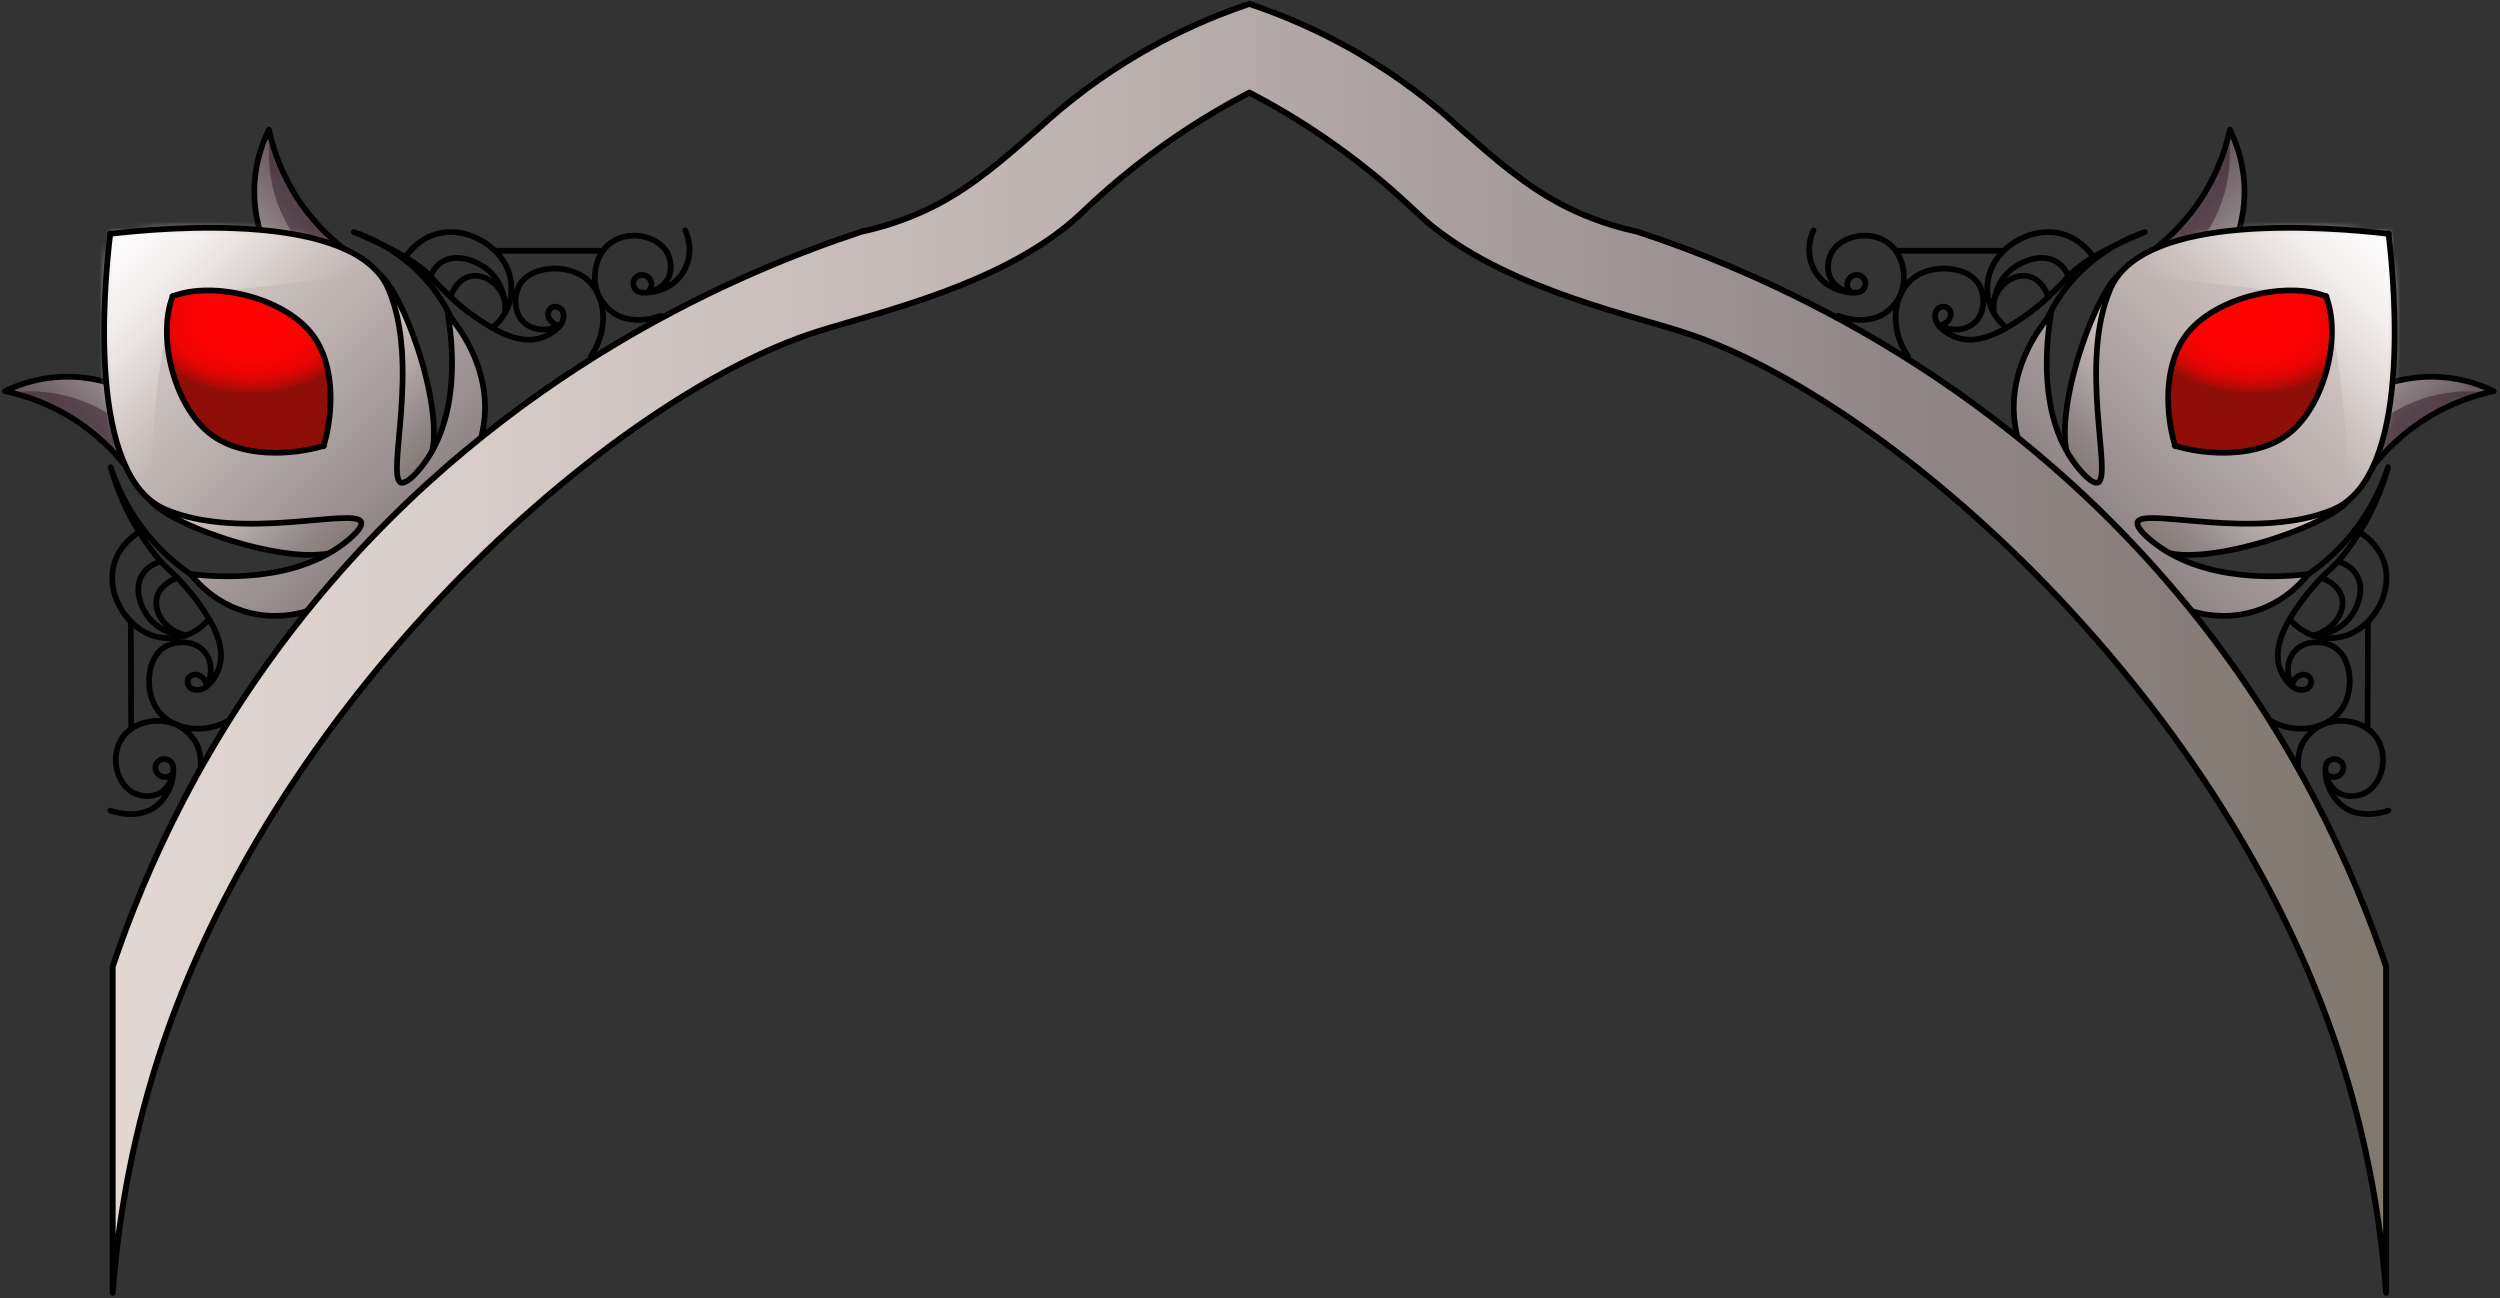 <svg width="389" height="202" viewBox="0 0 389 202" fill="none" xmlns="http://www.w3.org/2000/svg">
<rect x="0" y="0" width="389" height="202" fill="#333333" stroke="none"/>
<path d="M316.137 63.774C315.937 61.703 315.266 52.248 321.998 44.144C326.176 39.111 331.246 36.97 333.741 36.11C326.287 39.171 323.06 41.573 321.547 43.294C321.187 43.714 319.604 45.515 317.119 47.626C316.488 48.156 315.766 48.716 314.885 49.316C312.23 51.117 308.142 53.809 304.475 52.528C303.162 52.068 301.249 50.877 301.129 49.417C301.108 49.227 301.048 48.446 301.589 48.006C301.92 47.736 302.471 47.596 302.922 47.836C303.313 48.036 303.453 48.426 303.483 48.536C303.663 49.106 303.333 49.617 303.223 49.777C302.752 50.487 301.93 50.627 301.77 50.647C303.573 51.578 305.647 51.468 307.04 50.377C308.974 48.856 308.893 45.945 307.942 44.304C306.278 41.422 300.818 40.942 297.762 43.233C294.636 45.575 293.825 50.977 296.87 55.42" stroke="black" stroke-width="0.89" stroke-linecap="round" stroke-linejoin="round"/>
<path d="M311.909 50.757C311.358 50.267 309.885 48.836 309.384 46.475C309.324 46.175 308.913 44.114 309.795 41.923C311.368 38.041 316.458 35.109 320.976 36.43C323.491 37.17 325.004 38.981 325.695 39.952" stroke="black" stroke-width="0.89" stroke-linecap="round" stroke-linejoin="round"/>
<path d="M321.908 43.164C321.648 42.473 321.107 41.423 320.015 40.752C317.69 39.312 314.494 40.622 312.781 42.093C309.975 44.504 310.176 48.186 310.216 48.666" stroke="black" stroke-width="0.89" stroke-linecap="round" stroke-linejoin="round"/>
<path d="M318.712 46.155C318.672 46.035 317.8 43.463 315.606 42.983C313.442 42.513 310.757 44.234 310.106 47.265" stroke="black" stroke-width="0.89" stroke-linecap="round" stroke-linejoin="round"/>
<path d="M286 49.147C288.835 50.177 291.6 49.857 293.213 48.786C294.977 47.616 295.698 45.925 295.698 45.925C295.768 45.765 295.818 45.635 295.848 45.545C296.77 42.943 296.159 38.981 293.073 37.361C290.228 35.86 286.3 36.89 284.968 39.352C284.316 40.562 284.156 42.353 285.078 43.704C286.25 45.425 288.915 45.995 289.807 45.175C290.127 44.884 290.358 44.264 290.198 43.714C290.027 43.163 289.526 42.913 289.476 42.893C288.875 42.623 288.324 42.893 288.224 42.943C287.573 43.284 287.462 43.964 287.442 44.034C287.352 44.594 287.613 45.175 288.094 45.525C287.683 45.505 284.737 45.345 282.854 42.863C281.351 40.882 281.09 38.181 282.182 35.84" stroke="black" stroke-width="0.89" stroke-linecap="round" stroke-linejoin="round"/>
<path d="M295.448 39.011H311.729" stroke="black" stroke-width="0.89" stroke-linecap="round" stroke-linejoin="round"/>
<path d="M341.055 95.11C343.9 95.05 353.438 94.49 361.864 87.286C368.116 81.943 370.631 75.62 371.583 72.689C370.691 75.9 369.158 79.842 366.453 83.874C365.612 85.135 364.74 86.265 363.878 87.286C362.846 88.416 362.325 88.777 361.203 89.917C361.203 89.917 359.44 91.708 358.007 93.709C356.594 95.67 353.378 100.112 354.761 104.024C355.222 105.325 356.434 107.226 357.907 107.336C358.097 107.356 358.889 107.416 359.33 106.886C359.6 106.566 359.74 106.015 359.5 105.565C359.3 105.175 358.909 105.045 358.789 105.005C358.207 104.835 357.696 105.155 357.536 105.265C356.815 105.725 356.685 106.546 356.654 106.706C355.723 104.915 355.823 102.854 356.925 101.483C358.458 99.562 361.394 99.642 363.047 100.593C366.002 102.273 366.483 107.656 364.129 110.688C361.774 113.709 356.544 114.47 352.336 111.578" stroke="black" stroke-width="0.89" stroke-linecap="round" stroke-linejoin="round"/>
<path d="M356.564 96.65C357.055 97.201 358.508 98.651 360.892 99.152C361.193 99.212 363.277 99.622 365.481 98.742C369.389 97.181 372.354 92.138 371.022 87.666C370.28 85.175 368.447 83.664 367.465 82.994" stroke="black" stroke-width="0.89" stroke-linecap="round" stroke-linejoin="round"/>
<path d="M361.213 89.907C361.444 89.987 363.888 90.878 364.409 92.989C364.95 95.22 363.167 98.061 359.901 98.872" stroke="black" stroke-width="0.89" stroke-linecap="round" stroke-linejoin="round"/>
<path d="M358.157 121.973C357.195 119.382 357.486 116.781 358.558 115.18C359.72 113.439 361.444 112.709 361.444 112.709C361.604 112.639 361.744 112.589 361.834 112.559C364.449 111.648 368.457 112.248 370.09 115.31C371.603 118.131 370.561 122.023 368.076 123.344C366.854 123.994 365.05 124.154 363.688 123.234C361.955 122.063 361.373 119.432 362.205 118.542C362.496 118.231 363.117 117.991 363.678 118.161C364.239 118.331 364.479 118.832 364.509 118.882C364.79 119.472 364.509 120.022 364.459 120.122C364.119 120.763 363.437 120.883 363.357 120.893C362.786 120.983 362.205 120.733 361.854 120.252C361.854 120.453 361.904 121.283 362.265 122.303C362.325 122.464 363.007 124.274 364.539 125.455C367.435 127.676 371.433 126.195 371.623 126.125" stroke="black" stroke-width="0.89" stroke-linecap="round" stroke-linejoin="round"/>
<path d="M364.199 87.496C364.89 87.756 365.952 88.296 366.633 89.367C368.066 91.638 366.884 94.789 365.281 96.53C363.307 98.681 360.562 98.841 359.891 98.861" stroke="black" stroke-width="0.89" stroke-linecap="round" stroke-linejoin="round"/>
<path d="M368.397 113.419C368.417 107.856 368.437 102.293 368.457 96.731" stroke="black" stroke-width="0.89" stroke-linecap="round" stroke-linejoin="round"/>
<path d="M369.319 72.468C370.932 70.407 373.737 67.355 378.045 64.774C381.933 62.443 385.57 61.392 388.034 60.872C386.361 60.052 383.526 58.921 379.829 58.671C376.623 58.451 373.998 58.981 372.304 59.451C371.312 63.784 370.321 68.126 369.329 72.458L369.319 72.468Z" fill="url(#paint0_linear_500_13422)"/>
<mask id="mask0_500_13422" style="mask-type:luminance" maskUnits="userSpaceOnUse" x="369" y="58" width="20" height="15">
<path d="M369.319 72.468C370.932 70.407 373.737 67.355 378.045 64.774C381.933 62.443 385.57 61.392 388.034 60.872C386.361 60.052 383.526 58.921 379.829 58.671C376.623 58.451 373.998 58.981 372.304 59.451C371.312 63.784 370.321 68.126 369.329 72.458L369.319 72.468Z" fill="white"/>
</mask>
<g mask="url(#mask0_500_13422)">
<path opacity="0.43" d="M371.623 64.614C372.645 63.934 373.847 63.263 375.24 62.683C380.049 60.652 384.538 60.742 387.253 61.062C381.472 64.394 375.701 67.716 369.92 71.047C370.491 68.906 371.052 66.765 371.623 64.624V64.614Z" fill="#270D1D"/>
</g>
<path d="M369.319 72.468C370.932 70.407 373.737 67.355 378.045 64.774C381.933 62.443 385.57 61.392 388.034 60.872C386.361 60.052 383.526 58.921 379.829 58.671C376.623 58.451 373.998 58.981 372.304 59.451C371.312 63.784 370.321 68.126 369.329 72.458L369.319 72.468Z" stroke="black" stroke-width="0.89" stroke-linecap="round" stroke-linejoin="round"/>
<path d="M335.274 38.721C337.348 37.121 340.434 34.339 343.028 30.077C345.373 26.225 346.445 22.623 346.966 20.182C347.788 21.843 348.93 24.654 349.19 28.316C349.411 31.498 348.88 34.099 348.399 35.77C344.03 36.751 339.652 37.741 335.284 38.721H335.274Z" fill="url(#paint1_linear_500_13422)"/>
<mask id="mask1_500_13422" style="mask-type:luminance" maskUnits="userSpaceOnUse" x="335" y="20" width="15" height="19">
<path d="M335.274 38.721C337.348 37.121 340.434 34.339 343.028 30.077C345.373 26.225 346.445 22.623 346.966 20.182C347.788 21.843 348.93 24.654 349.19 28.316C349.411 31.498 348.88 34.099 348.399 35.77C344.03 36.751 339.652 37.741 335.284 38.721H335.274Z" fill="white"/>
</mask>
<g mask="url(#mask1_500_13422)">
<path opacity="0.43" d="M343.199 36.43C343.88 35.409 344.561 34.219 345.153 32.848C347.196 28.085 347.106 23.633 346.796 20.942C343.439 26.665 340.083 32.398 336.726 38.121C338.891 37.56 341.045 36.99 343.209 36.43H343.199Z" fill="#270D1D"/>
</g>
<path d="M335.274 38.721C337.348 37.121 340.434 34.339 343.028 30.077C345.373 26.225 346.445 22.623 346.966 20.182C347.788 21.843 348.93 24.654 349.19 28.316C349.411 31.498 348.88 34.099 348.399 35.77C344.03 36.751 339.652 37.741 335.284 38.721H335.274Z" stroke="black" stroke-width="0.89" stroke-linecap="round" stroke-linejoin="round"/>
<path d="M365.411 77.861C366.974 75.89 358.107 67.696 348.228 59.552L327.91 79.702C330.384 81.953 333.09 83.954 335.594 85.385C341.676 88.867 362.075 82.083 365.411 77.861Z" fill="url(#paint2_linear_500_13422)" stroke="black" stroke-width="0.89" stroke-linecap="round" stroke-linejoin="round"/>
<path d="M329.833 42.593C331.827 41.043 340.083 49.837 348.309 59.622L327.99 79.772C325.715 77.321 323.702 74.63 322.259 72.159C318.752 66.135 325.595 45.905 329.843 42.603L329.833 42.593Z" fill="url(#paint3_linear_500_13422)" stroke="black" stroke-width="0.89" stroke-linecap="round" stroke-linejoin="round"/>
<path d="M319.133 48.896C318.542 52.338 316.708 65.115 323.672 73.178C325.485 75.29 326.246 75.169 326.437 75.09C328.761 74.119 323.351 56.62 328.381 44.934C333.591 32.838 362.967 35.359 371.603 36.38L371.663 36.32C371.663 36.32 371.663 36.36 371.663 36.38C371.683 36.38 371.703 36.38 371.723 36.38L371.663 36.44C372.695 45.004 375.23 74.119 363.037 79.282C351.244 84.274 333.591 78.911 332.619 81.213C332.498 81.493 332.488 82.213 334.542 83.954C342.648 90.827 355.192 89.797 359.159 89.327C358.268 90.477 355.282 94.029 349.972 95.35C345.914 96.36 342.538 95.55 341.035 95.09C337.137 90.307 332.338 85.064 326.487 79.792C322.399 76.11 318.402 72.948 314.644 70.257C314.063 68.766 313.572 66.965 313.402 64.894C312.741 56.83 317.52 50.747 319.123 48.876L319.133 48.896Z" fill="url(#paint4_linear_500_13422)"/>
<mask id="mask2_500_13422" style="mask-type:luminance" maskUnits="userSpaceOnUse" x="313" y="35" width="60" height="61">
<path d="M319.133 48.896C318.542 52.338 316.708 65.115 323.672 73.178C325.485 75.29 326.246 75.169 326.437 75.09C328.761 74.119 323.351 56.62 328.381 44.934C333.591 32.838 362.967 35.359 371.603 36.38L371.663 36.32C371.663 36.32 371.663 36.36 371.663 36.38C371.683 36.38 371.703 36.38 371.723 36.38L371.663 36.44C372.695 45.004 375.23 74.119 363.037 79.282C351.244 84.274 333.591 78.911 332.619 81.213C332.498 81.493 332.488 82.213 334.542 83.954C342.648 90.827 355.192 89.797 359.159 89.327C358.268 90.477 355.282 94.029 349.972 95.35C345.914 96.36 342.538 95.55 341.035 95.09C337.137 90.307 332.338 85.064 326.487 79.792C322.399 76.11 318.402 72.948 314.644 70.257C314.063 68.766 313.572 66.965 313.402 64.894C312.741 56.83 317.52 50.747 319.123 48.876L319.133 48.896Z" fill="white"/>
</mask>
<g mask="url(#mask2_500_13422)">
<path d="M361.935 46.115C363.187 51.868 364.249 58.351 364.84 65.475C365.191 69.687 365.341 73.679 365.351 77.431C367.385 75.92 385.159 62.283 383.316 43.744C383.055 41.153 382.384 34.459 377.304 29.687C368.387 21.323 352.196 24.774 342.698 30.247C336.135 34.029 332.208 39.091 330.154 42.233C335.314 42.973 340.574 43.674 345.934 44.334C351.355 44.994 356.695 45.595 361.935 46.125V46.115Z" fill="url(#paint5_linear_500_13422)"/>
</g>
<path d="M319.133 48.896C318.542 52.338 316.708 65.115 323.672 73.178C325.485 75.29 326.246 75.169 326.437 75.09C328.761 74.119 323.351 56.62 328.381 44.934C333.591 32.838 362.967 35.359 371.603 36.38L371.663 36.32C371.663 36.32 371.663 36.36 371.663 36.38C371.683 36.38 371.703 36.38 371.723 36.38L371.663 36.44C372.695 45.004 375.23 74.119 363.037 79.282C351.244 84.274 333.591 78.911 332.619 81.213C332.498 81.493 332.488 82.213 334.542 83.954C342.648 90.827 355.192 89.797 359.159 89.327C358.268 90.477 355.282 94.029 349.972 95.35C345.914 96.36 342.538 95.55 341.035 95.09C337.137 90.307 332.338 85.064 326.487 79.792C322.399 76.11 318.402 72.948 314.644 70.257C314.063 68.766 313.572 66.965 313.402 64.894C312.741 56.83 317.52 50.747 319.123 48.876L319.133 48.896Z" stroke="black" stroke-width="0.89" stroke-linecap="round" stroke-linejoin="round"/>
<path d="M361.864 46.085L361.914 46.035C361.914 46.035 361.925 46.085 361.935 46.105C361.955 46.105 361.985 46.115 362.005 46.125L361.955 46.175C364.319 52.228 361.844 62.883 356.244 67.385C351.274 71.387 343.189 70.797 338.52 69.396L338.47 69.446C338.47 69.446 338.46 69.396 338.45 69.376C338.43 69.376 338.4 69.366 338.38 69.356L338.43 69.306C337.017 64.674 336.426 56.67 340.464 51.737C345.012 46.185 355.763 43.733 361.864 46.075V46.085Z" fill="url(#paint6_radial_500_13422)" stroke="black" stroke-width="0.89" stroke-linecap="round" stroke-linejoin="round"/>
<path d="M72.672 63.774C72.873 61.703 73.544 52.248 66.811 44.144C62.633 39.111 57.564 36.97 55.069 36.11C62.523 39.171 65.749 41.573 67.262 43.294C67.623 43.714 69.206 45.515 71.691 47.626C72.322 48.156 73.043 48.716 73.925 49.316C76.58 51.117 80.668 53.809 84.335 52.528C85.647 52.068 87.561 50.877 87.681 49.417C87.701 49.227 87.761 48.446 87.22 48.006C86.89 47.736 86.338 47.596 85.888 47.836C85.497 48.036 85.357 48.426 85.327 48.536C85.146 49.106 85.477 49.617 85.587 49.777C86.058 50.487 86.879 50.627 87.04 50.647C85.236 51.578 83.162 51.468 81.77 50.377C79.836 48.856 79.916 45.945 80.868 44.304C82.531 41.422 87.992 40.942 91.047 43.233C94.174 45.575 94.985 50.977 91.939 55.42" stroke="black" stroke-width="0.89" stroke-linecap="round" stroke-linejoin="round"/>
<path d="M76.9 50.757C77.451 50.267 78.924 48.836 79.425 46.475C79.485 46.175 79.896 44.114 79.014 41.923C77.442 38.041 72.352 35.109 67.833 36.43C65.318 37.17 63.806 38.981 63.114 39.952" stroke="black" stroke-width="0.89" stroke-linecap="round" stroke-linejoin="round"/>
<path d="M66.901 43.164C67.162 42.473 67.703 41.423 68.795 40.752C71.119 39.312 74.316 40.622 76.029 42.093C78.834 44.504 78.634 48.186 78.594 48.666" stroke="black" stroke-width="0.89" stroke-linecap="round" stroke-linejoin="round"/>
<path d="M70.097 46.155C70.138 46.035 71.009 43.463 73.204 42.983C75.368 42.513 78.053 44.234 78.704 47.265" stroke="black" stroke-width="0.89" stroke-linecap="round" stroke-linejoin="round"/>
<path d="M102.8 49.147C99.965 50.177 97.199 49.857 95.586 48.786C93.823 47.616 93.102 45.925 93.102 45.925C93.031 45.765 92.981 45.635 92.951 45.545C92.029 42.943 92.641 38.981 95.727 37.361C98.572 35.86 102.499 36.89 103.832 39.352C104.483 40.562 104.644 42.353 103.722 43.704C102.55 45.425 99.884 45.995 98.993 45.175C98.672 44.884 98.442 44.264 98.602 43.714C98.772 43.163 99.273 42.913 99.323 42.893C99.924 42.623 100.476 42.893 100.576 42.943C101.227 43.284 101.337 43.964 101.357 44.034C101.447 44.594 101.187 45.175 100.706 45.525C101.117 45.505 104.062 45.345 105.946 42.863C107.449 40.882 107.709 38.181 106.617 35.84" stroke="black" stroke-width="0.89" stroke-linecap="round" stroke-linejoin="round"/>
<path d="M93.362 39.011H77.081" stroke="black" stroke-width="0.89" stroke-linecap="round" stroke-linejoin="round"/>
<path d="M47.755 95.11C44.91 95.05 35.371 94.49 26.945 87.286C20.693 81.943 18.178 75.62 17.227 72.689C18.118 75.9 19.651 79.842 22.357 83.874C23.198 85.135 24.07 86.265 24.931 87.286C25.963 88.416 26.484 88.777 27.607 89.917C27.607 89.917 29.37 91.708 30.803 93.709C32.215 95.67 35.431 100.112 34.049 104.024C33.588 105.325 32.376 107.226 30.903 107.336C30.712 107.356 29.921 107.416 29.48 106.886C29.21 106.566 29.069 106.015 29.31 105.565C29.51 105.175 29.901 105.045 30.021 105.005C30.602 104.835 31.113 105.155 31.273 105.265C31.995 105.725 32.125 106.546 32.155 106.706C33.087 104.915 32.987 102.854 31.885 101.483C30.352 99.562 27.416 99.642 25.763 100.593C22.807 102.273 22.326 107.656 24.681 110.688C27.035 113.709 32.265 114.47 36.473 111.578" stroke="black" stroke-width="0.89" stroke-linecap="round" stroke-linejoin="round"/>
<path d="M32.235 96.65C31.744 97.201 30.292 98.651 27.907 99.152C27.607 99.212 25.523 99.622 23.318 98.742C19.411 97.181 16.445 92.138 17.778 87.666C18.519 85.175 20.353 83.664 21.334 82.994" stroke="black" stroke-width="0.89" stroke-linecap="round" stroke-linejoin="round"/>
<path d="M27.596 89.907C27.366 89.987 24.921 90.878 24.4 92.989C23.859 95.22 25.643 98.061 28.909 98.872" stroke="black" stroke-width="0.89" stroke-linecap="round" stroke-linejoin="round"/>
<path d="M30.652 121.973C31.614 119.382 31.324 116.781 30.252 115.18C29.089 113.439 27.366 112.709 27.366 112.709C27.206 112.639 27.066 112.589 26.975 112.559C24.36 111.648 20.353 112.248 18.72 115.31C17.207 118.131 18.249 122.023 20.733 123.344C21.956 123.994 23.759 124.154 25.122 123.234C26.855 122.063 27.436 119.432 26.605 118.542C26.314 118.231 25.693 117.991 25.132 118.161C24.571 118.331 24.33 118.832 24.3 118.882C24.02 119.472 24.3 120.022 24.35 120.122C24.691 120.763 25.372 120.883 25.452 120.893C26.023 120.983 26.605 120.733 26.955 120.252C26.955 120.453 26.905 121.283 26.544 122.303C26.484 122.464 25.803 124.274 24.27 125.455C21.375 127.676 17.377 126.195 17.187 126.125" stroke="black" stroke-width="0.89" stroke-linecap="round" stroke-linejoin="round"/>
<path d="M24.601 87.496C23.91 87.756 22.848 88.296 22.166 89.367C20.733 91.638 21.916 94.789 23.519 96.53C25.492 98.681 28.238 98.841 28.909 98.861" stroke="black" stroke-width="0.89" stroke-linecap="round" stroke-linejoin="round"/>
<path d="M20.413 113.419C20.393 107.856 20.373 102.293 20.353 96.731" stroke="black" stroke-width="0.89" stroke-linecap="round" stroke-linejoin="round"/>
<path d="M19.491 72.468C17.878 70.407 15.073 67.355 10.764 64.774C6.877 62.443 3.24 61.392 0.775 60.872C2.448 60.052 5.284 58.921 8.981 58.671C12.187 58.451 14.812 58.981 16.505 59.451C17.497 63.784 18.489 68.126 19.481 72.458L19.491 72.468Z" fill="url(#paint7_linear_500_13422)"/>
<mask id="mask3_500_13422" style="mask-type:luminance" maskUnits="userSpaceOnUse" x="0" y="58" width="20" height="15">
<path d="M19.491 72.468C17.878 70.407 15.073 67.355 10.764 64.774C6.877 62.443 3.24 61.392 0.775 60.872C2.448 60.052 5.284 58.921 8.981 58.671C12.187 58.451 14.812 58.981 16.505 59.451C17.497 63.784 18.489 68.126 19.481 72.458L19.491 72.468Z" fill="white"/>
</mask>
<g mask="url(#mask3_500_13422)">
<path opacity="0.43" d="M17.187 64.614C16.165 63.934 14.963 63.263 13.57 62.683C8.761 60.652 4.272 60.742 1.557 61.062C7.338 64.394 13.109 67.716 18.89 71.047C18.319 68.906 17.758 66.765 17.187 64.624V64.614Z" fill="#270D1D"/>
</g>
<path d="M19.491 72.468C17.878 70.407 15.073 67.355 10.764 64.774C6.877 62.443 3.24 61.392 0.775 60.872C2.448 60.052 5.284 58.921 8.981 58.671C12.187 58.451 14.812 58.981 16.505 59.451C17.497 63.784 18.489 68.126 19.481 72.458L19.491 72.468Z" stroke="black" stroke-width="0.89" stroke-linecap="round" stroke-linejoin="round"/>
<path d="M53.536 38.721C51.462 37.121 48.376 34.339 45.781 30.077C43.437 26.225 42.365 22.623 41.844 20.182C41.022 21.843 39.88 24.654 39.62 28.316C39.399 31.498 39.93 34.099 40.411 35.77C44.779 36.751 49.158 37.741 53.526 38.721H53.536Z" fill="url(#paint8_linear_500_13422)"/>
<mask id="mask4_500_13422" style="mask-type:luminance" maskUnits="userSpaceOnUse" x="39" y="20" width="15" height="19">
<path d="M53.536 38.721C51.462 37.121 48.376 34.339 45.781 30.077C43.437 26.225 42.365 22.623 41.844 20.182C41.022 21.843 39.88 24.654 39.62 28.316C39.399 31.498 39.93 34.099 40.411 35.77C44.779 36.751 49.158 37.741 53.526 38.721H53.536Z" fill="white"/>
</mask>
<g mask="url(#mask4_500_13422)">
<path opacity="0.43" d="M45.611 36.43C44.929 35.409 44.248 34.219 43.657 32.848C41.613 28.085 41.703 23.633 42.014 20.942C45.37 26.665 48.727 32.398 52.083 38.121C49.919 37.56 47.765 36.99 45.601 36.43H45.611Z" fill="#270D1D"/>
</g>
<path d="M53.536 38.721C51.462 37.121 48.376 34.339 45.781 30.077C43.437 26.225 42.365 22.623 41.844 20.182C41.022 21.843 39.88 24.654 39.62 28.316C39.399 31.498 39.93 34.099 40.411 35.77C44.779 36.751 49.158 37.741 53.526 38.721H53.536Z" stroke="black" stroke-width="0.89" stroke-linecap="round" stroke-linejoin="round"/>
<path d="M23.398 77.861C21.835 75.89 30.702 67.696 40.581 59.552L60.9 79.702C58.425 81.953 55.72 83.954 53.215 85.385C47.134 88.867 26.735 82.083 23.398 77.861Z" fill="url(#paint9_linear_500_13422)" stroke="black" stroke-width="0.89" stroke-linecap="round" stroke-linejoin="round"/>
<path d="M58.976 42.593C56.983 41.043 48.727 49.837 40.501 59.622L60.82 79.772C63.094 77.321 65.108 74.63 66.551 72.159C70.058 66.135 63.214 45.905 58.966 42.603L58.976 42.593Z" fill="url(#paint10_linear_500_13422)" stroke="black" stroke-width="0.89" stroke-linecap="round" stroke-linejoin="round"/>
<path d="M69.677 48.896C70.268 52.338 72.102 65.115 65.138 73.178C63.325 75.29 62.563 75.169 62.373 75.09C60.048 74.119 65.459 56.62 60.429 44.934C55.219 32.838 25.843 35.359 17.207 36.38L17.147 36.32C17.147 36.32 17.147 36.36 17.147 36.38C17.127 36.38 17.107 36.38 17.087 36.38L17.147 36.44C16.115 45.004 13.58 74.119 25.773 79.282C37.566 84.274 55.219 78.911 56.191 81.213C56.311 81.493 56.321 82.213 54.267 83.954C46.162 90.827 33.618 89.797 29.651 89.327C30.542 90.477 33.528 94.029 38.838 95.35C42.896 96.36 46.272 95.55 47.775 95.09C51.673 90.307 56.472 85.064 62.323 79.792C66.411 76.11 70.408 72.948 74.165 70.257C74.747 68.766 75.237 66.965 75.408 64.894C76.069 56.83 71.29 50.747 69.687 48.876L69.677 48.896Z" fill="url(#paint11_linear_500_13422)"/>
<mask id="mask5_500_13422" style="mask-type:luminance" maskUnits="userSpaceOnUse" x="16" y="35" width="60" height="61">
<path d="M69.677 48.896C70.268 52.338 72.102 65.115 65.138 73.178C63.325 75.29 62.563 75.169 62.373 75.09C60.048 74.119 65.459 56.62 60.429 44.934C55.219 32.838 25.843 35.359 17.207 36.38L17.147 36.32C17.147 36.32 17.147 36.36 17.147 36.38C17.127 36.38 17.107 36.38 17.087 36.38L17.147 36.44C16.115 45.004 13.58 74.119 25.773 79.282C37.566 84.274 55.219 78.911 56.191 81.213C56.311 81.493 56.321 82.213 54.267 83.954C46.162 90.827 33.618 89.797 29.651 89.327C30.542 90.477 33.528 94.029 38.838 95.35C42.896 96.36 46.272 95.55 47.775 95.09C51.673 90.307 56.472 85.064 62.323 79.792C66.411 76.11 70.408 72.948 74.165 70.257C74.747 68.766 75.237 66.965 75.408 64.894C76.069 56.83 71.29 50.747 69.687 48.876L69.677 48.896Z" fill="white"/>
</mask>
<g mask="url(#mask5_500_13422)">
<path d="M26.875 46.115C25.623 51.868 24.561 58.351 23.97 65.475C23.619 69.687 23.469 73.679 23.459 77.431C21.425 75.92 3.651 62.283 5.494 43.744C5.755 41.153 6.426 34.459 11.506 29.687C20.423 21.323 36.614 24.774 46.112 30.247C52.674 34.029 56.602 39.091 58.656 42.233C53.496 42.973 48.236 43.674 42.876 44.334C37.455 44.994 32.115 45.595 26.875 46.125V46.115Z" fill="url(#paint12_linear_500_13422)"/>
</g>
<path d="M69.677 48.896C70.268 52.338 72.102 65.115 65.138 73.178C63.325 75.29 62.563 75.169 62.373 75.09C60.048 74.119 65.459 56.62 60.429 44.934C55.219 32.838 25.843 35.359 17.207 36.38L17.147 36.32C17.147 36.32 17.147 36.36 17.147 36.38C17.127 36.38 17.107 36.38 17.087 36.38L17.147 36.44C16.115 45.004 13.58 74.119 25.773 79.282C37.566 84.274 55.219 78.911 56.191 81.213C56.311 81.493 56.321 82.213 54.267 83.954C46.162 90.827 33.618 89.797 29.651 89.327C30.542 90.477 33.528 94.029 38.838 95.35C42.896 96.36 46.272 95.55 47.775 95.09C51.673 90.307 56.472 85.064 62.323 79.792C66.411 76.11 70.408 72.948 74.165 70.257C74.747 68.766 75.237 66.965 75.408 64.894C76.069 56.83 71.29 50.747 69.687 48.876L69.677 48.896Z" stroke="black" stroke-width="0.89" stroke-linecap="round" stroke-linejoin="round"/>
<path d="M26.945 46.085L26.895 46.035C26.895 46.035 26.885 46.085 26.875 46.105C26.855 46.105 26.825 46.115 26.805 46.125L26.855 46.175C24.491 52.228 26.965 62.883 32.566 67.385C37.535 71.387 45.621 70.797 50.29 69.396L50.34 69.446C50.34 69.446 50.35 69.396 50.36 69.376C50.38 69.376 50.41 69.366 50.43 69.356L50.38 69.306C51.793 64.674 52.384 56.67 48.346 51.737C43.797 46.185 33.047 43.733 26.945 46.075V46.085Z" fill="url(#paint13_radial_500_13422)" stroke="black" stroke-width="0.89" stroke-linecap="round" stroke-linejoin="round"/>
<path d="M371.282 150.397V201.163C370.701 193.389 369.238 181.233 364.95 167.036C347.327 108.866 293.574 61.732 261.663 51.607C252.015 48.546 232.347 44.204 220.755 33.368C218.851 31.587 211.507 24.334 199.805 17.41C197.521 16.059 195.617 15.039 194.405 14.409C193.192 15.039 191.289 16.059 189.004 17.41C177.302 24.334 169.958 31.587 168.054 33.368C156.462 44.204 136.795 48.546 127.146 51.607C95.236 61.732 41.483 108.866 23.869 167.036C19.571 181.233 18.108 193.389 17.527 201.163V150.397C22.517 135.61 31.634 114.769 48.747 93.909C79.055 56.97 116.446 41.862 134.01 36.059C139.28 34.919 143.247 33.178 145.932 31.757C151.643 28.736 156.242 24.694 161.272 20.282C162.193 19.471 162.965 18.781 163.506 18.28C167.804 14.529 173.355 10.406 180.268 6.705C185.347 3.983 190.147 2.032 194.365 0.622C194.365 0.612 194.395 0.612 194.405 0.602C194.415 0.612 194.435 0.612 194.445 0.622C198.663 2.032 203.462 3.983 208.552 6.705C215.505 10.437 221.086 14.589 225.394 18.351L225.424 18.381C225.955 18.871 226.676 19.531 227.538 20.282C232.568 24.694 237.166 28.736 242.877 31.757C245.562 33.178 249.53 34.919 254.8 36.059C272.364 41.862 309.755 56.97 340.063 93.909C357.175 114.769 366.293 135.61 371.282 150.397Z" fill="url(#paint14_linear_500_13422)" stroke="black" stroke-width="0.93" stroke-linecap="round" stroke-linejoin="round"/>
<defs>
<linearGradient id="paint0_linear_500_13422" x1="380.444" y1="68.447" x2="371.883" y2="59.874" gradientUnits="userSpaceOnUse">
<stop stop-color="#625258"/>
<stop offset="1" stop-color="#918789"/>
</linearGradient>
<linearGradient id="paint1_linear_500_13422" x1="339.4" y1="27.73" x2="347.911" y2="36.252" gradientUnits="userSpaceOnUse">
<stop stop-color="#625258"/>
<stop offset="1" stop-color="#918789"/>
</linearGradient>
<linearGradient id="paint2_linear_500_13422" x1="336.803" y1="88.653" x2="357.751" y2="67.675" gradientUnits="userSpaceOnUse">
<stop stop-color="#80776D"/>
<stop offset="0.22" stop-color="#918789"/>
<stop offset="0.55" stop-color="#BBB0AE"/>
<stop offset="0.84" stop-color="#D7CCC8"/>
<stop offset="1" stop-color="#E2D7D2"/>
</linearGradient>
<linearGradient id="paint3_linear_500_13422" x1="319.129" y1="71.003" x2="339.992" y2="50.111" gradientUnits="userSpaceOnUse">
<stop stop-color="#80776D"/>
<stop offset="0.22" stop-color="#918789"/>
<stop offset="0.55" stop-color="#BBB0AE"/>
<stop offset="0.84" stop-color="#D7CCC8"/>
<stop offset="1" stop-color="#E2D7D2"/>
</linearGradient>
<linearGradient id="paint4_linear_500_13422" x1="326.189" y1="82.16" x2="372.329" y2="35.954" gradientUnits="userSpaceOnUse">
<stop offset="0.04" stop-color="#918789"/>
<stop offset="0.45" stop-color="#BBB0AE"/>
<stop offset="0.8" stop-color="#D7CCC8"/>
<stop offset="1" stop-color="#E2D7D2"/>
</linearGradient>
<linearGradient id="paint5_linear_500_13422" x1="373.67" y1="33.784" x2="348.116" y2="59.26" gradientUnits="userSpaceOnUse">
<stop stop-color="white"/>
<stop offset="0.1" stop-color="white" stop-opacity="0.96"/>
<stop offset="0.23" stop-color="white" stop-opacity="0.846"/>
<stop offset="0.36" stop-color="white" stop-opacity="0.689"/>
<stop offset="0.49" stop-color="white" stop-opacity="0.49"/>
<stop offset="0.64" stop-color="white" stop-opacity="0.281"/>
<stop offset="0.79" stop-color="white" stop-opacity="0.109"/>
<stop offset="0.94" stop-color="white" stop-opacity="0.01"/>
<stop offset="0.99" stop-color="white" stop-opacity="0"/>
</linearGradient>
<radialGradient id="paint6_radial_500_13422" cx="0" cy="0" r="1" gradientUnits="userSpaceOnUse" gradientTransform="translate(350.54 49.728) scale(17.27 11.542)">
<stop offset="0.16" stop-color="#FF0303"/>
<stop offset="0.49" stop-color="#FD0303"/>
<stop offset="0.63" stop-color="#F50303"/>
<stop offset="0.74" stop-color="#E90503"/>
<stop offset="0.82" stop-color="#D80604"/>
<stop offset="0.89" stop-color="#C10905"/>
<stop offset="0.96" stop-color="#A50B06"/>
<stop offset="1" stop-color="#8F0E08"/>
</radialGradient>
<linearGradient id="paint7_linear_500_13422" x1="8.361" y1="68.447" x2="16.922" y2="59.874" gradientUnits="userSpaceOnUse">
<stop stop-color="#625258"/>
<stop offset="1" stop-color="#918789"/>
</linearGradient>
<linearGradient id="paint8_linear_500_13422" x1="49.405" y1="27.73" x2="40.895" y2="36.253" gradientUnits="userSpaceOnUse">
<stop stop-color="#625258"/>
<stop offset="1" stop-color="#918789"/>
</linearGradient>
<linearGradient id="paint9_linear_500_13422" x1="52.009" y1="88.66" x2="31.054" y2="67.675" gradientUnits="userSpaceOnUse">
<stop stop-color="#80776D"/>
<stop offset="0.22" stop-color="#918789"/>
<stop offset="0.55" stop-color="#BBB0AE"/>
<stop offset="0.84" stop-color="#D7CCC8"/>
<stop offset="1" stop-color="#E2D7D2"/>
</linearGradient>
<linearGradient id="paint10_linear_500_13422" x1="69.676" y1="71.003" x2="48.813" y2="50.111" gradientUnits="userSpaceOnUse">
<stop stop-color="#80776D"/>
<stop offset="0.22" stop-color="#918789"/>
<stop offset="0.55" stop-color="#BBB0AE"/>
<stop offset="0.84" stop-color="#D7CCC8"/>
<stop offset="1" stop-color="#E2D7D2"/>
</linearGradient>
<linearGradient id="paint11_linear_500_13422" x1="62.617" y1="82.16" x2="16.476" y2="35.955" gradientUnits="userSpaceOnUse">
<stop offset="0.04" stop-color="#918789"/>
<stop offset="0.45" stop-color="#BBB0AE"/>
<stop offset="0.8" stop-color="#D7CCC8"/>
<stop offset="1" stop-color="#E2D7D2"/>
</linearGradient>
<linearGradient id="paint12_linear_500_13422" x1="15.143" y1="33.777" x2="40.69" y2="59.26" gradientUnits="userSpaceOnUse">
<stop stop-color="white"/>
<stop offset="0.1" stop-color="white" stop-opacity="0.96"/>
<stop offset="0.23" stop-color="white" stop-opacity="0.846"/>
<stop offset="0.36" stop-color="white" stop-opacity="0.689"/>
<stop offset="0.49" stop-color="white" stop-opacity="0.49"/>
<stop offset="0.64" stop-color="white" stop-opacity="0.281"/>
<stop offset="0.79" stop-color="white" stop-opacity="0.109"/>
<stop offset="0.94" stop-color="white" stop-opacity="0.01"/>
<stop offset="0.99" stop-color="white" stop-opacity="0"/>
</linearGradient>
<radialGradient id="paint13_radial_500_13422" cx="0" cy="0" r="1" gradientUnits="userSpaceOnUse" gradientTransform="translate(39.136 49.728) scale(17.27 11.542)">
<stop offset="0.16" stop-color="#FF0303"/>
<stop offset="0.49" stop-color="#FD0303"/>
<stop offset="0.63" stop-color="#F50303"/>
<stop offset="0.74" stop-color="#E90503"/>
<stop offset="0.82" stop-color="#D80604"/>
<stop offset="0.89" stop-color="#C10905"/>
<stop offset="0.96" stop-color="#A50B06"/>
<stop offset="1" stop-color="#8F0E08"/>
</radialGradient>
<linearGradient id="paint14_linear_500_13422" x1="17.527" y1="100.882" x2="371.282" y2="100.882" gradientUnits="userSpaceOnUse">
<stop stop-color="#E2D7D2"/>
<stop offset="0.16" stop-color="#D7CCC8"/>
<stop offset="0.45" stop-color="#BBB0AE"/>
<stop offset="0.78" stop-color="#918789"/>
<stop offset="1" stop-color="#80776D"/>
</linearGradient>
</defs>
</svg>
